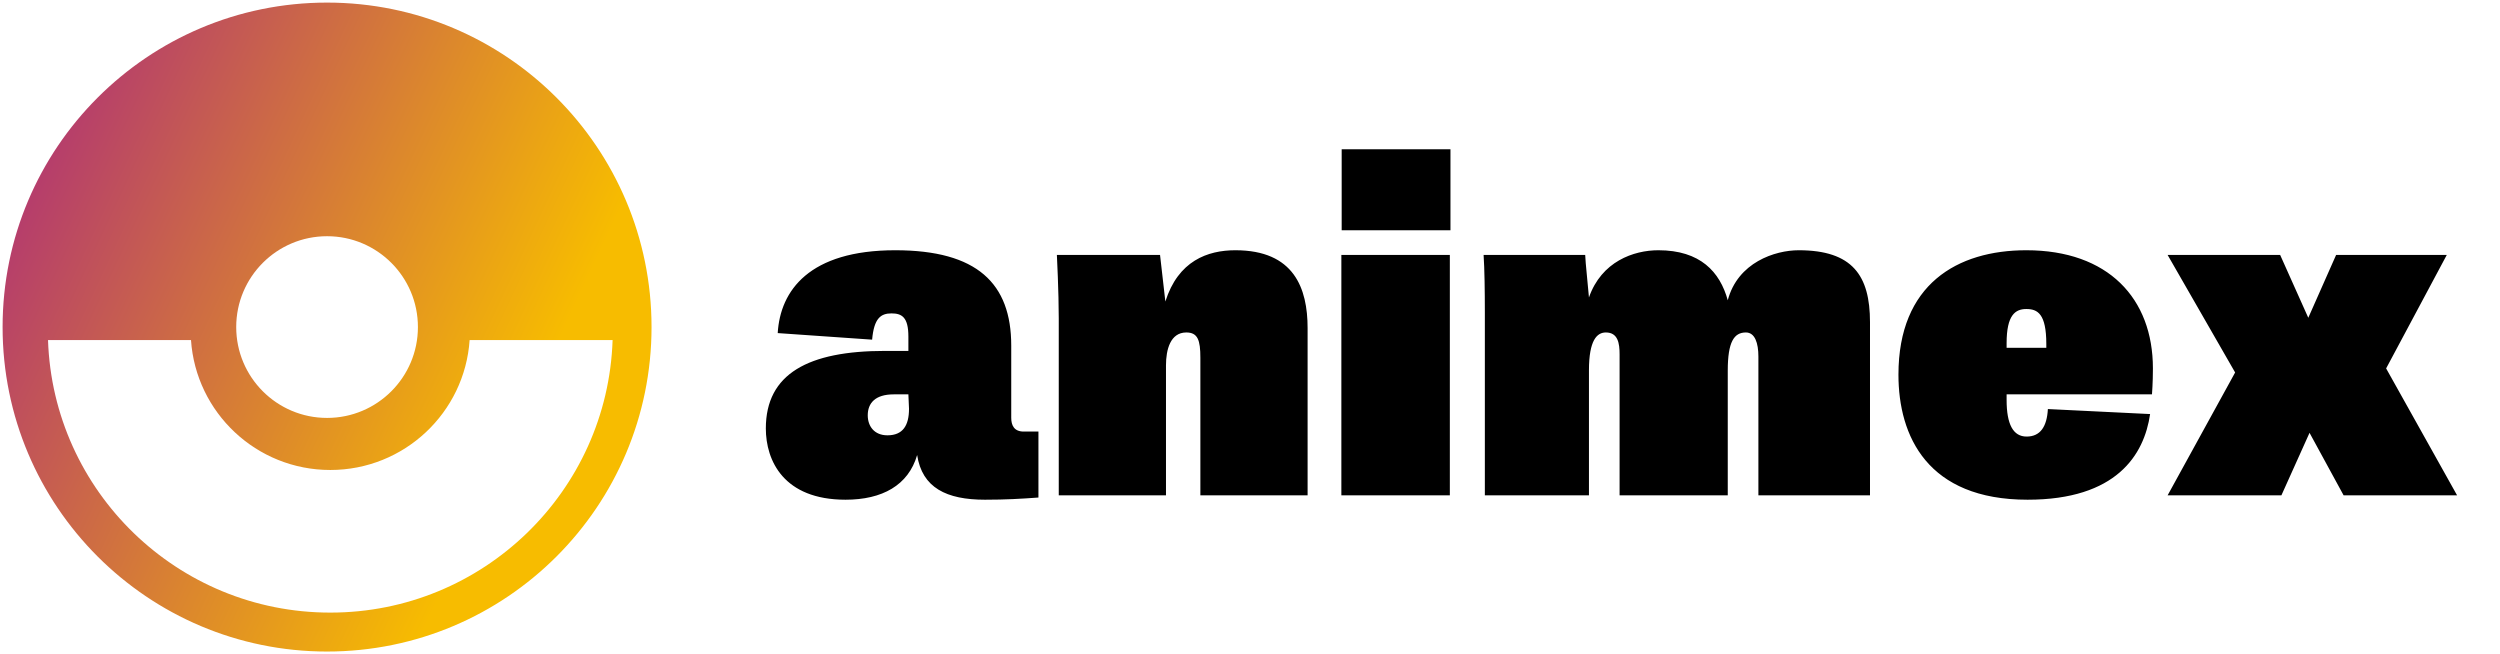 <svg data-v-423bf9ae="" xmlns="http://www.w3.org/2000/svg" viewBox="0 0 428 112" class="logo"><!----><!----><!----><g data-v-423bf9ae="" id="7d53b157-2141-4c78-8c4c-8bdda932c5d2" transform="matrix(5.352,0,0,5.352,129.987,28.606)"><path d="M8.93 8.46L8.46 8.46C8.15 8.46 8.06 8.26 8.06 8.02L8.06 5.71C8.06 3.72 6.97 2.66 4.35 2.66C1.60 2.66 0.67 3.95 0.59 5.31L3.61 5.52C3.67 4.83 3.89 4.68 4.23 4.68C4.56 4.68 4.77 4.80 4.77 5.42L4.77 5.88L4.02 5.88C1.57 5.88 0.21 6.61 0.21 8.36C0.21 9.39 0.78 10.64 2.76 10.64C3.93 10.64 4.77 10.18 5.05 9.21C5.21 10.26 5.99 10.64 7.22 10.64C7.87 10.64 8.39 10.61 8.93 10.57ZM4.79 7.73C4.79 8.27 4.59 8.58 4.10 8.58C3.68 8.58 3.47 8.29 3.47 7.94C3.47 7.55 3.71 7.27 4.30 7.27L4.77 7.27ZM14.11 10.50L17.54 10.50L17.54 5.15C17.54 3.88 17.11 2.66 15.23 2.66C14.34 2.66 13.40 3.00 12.99 4.30L12.82 2.81L9.52 2.81C9.52 2.81 9.58 3.99 9.58 4.84L9.58 10.50L13.01 10.50L13.01 6.34C13.01 5.84 13.15 5.29 13.66 5.29C14.03 5.29 14.11 5.54 14.11 6.10ZM18.62 10.50L22.09 10.50L22.09 2.81L18.62 2.81ZM18.63 2.02L22.11 2.02L22.11-0.57L18.63-0.57ZM27.52 10.50L30.98 10.50L30.98 6.51C30.98 5.59 31.18 5.29 31.56 5.29C31.85 5.29 31.96 5.63 31.96 6.06L31.96 10.50L35.53 10.50L35.53 4.96C35.53 3.47 34.97 2.66 33.25 2.66C32.49 2.66 31.30 3.05 30.98 4.26C30.73 3.35 30.10 2.66 28.76 2.66C27.97 2.66 26.94 3.02 26.54 4.17C26.50 3.68 26.43 3.09 26.42 2.81L23.17 2.81C23.20 3.26 23.21 3.96 23.21 4.66L23.21 10.50L26.54 10.50L26.54 6.50C26.54 5.53 26.80 5.29 27.08 5.29C27.47 5.29 27.52 5.64 27.52 5.99ZM40.57 10.64C43.41 10.64 44.30 9.21 44.49 7.90L41.22 7.74C41.19 8.30 40.98 8.62 40.54 8.62C40.11 8.62 39.90 8.23 39.90 7.45L39.90 7.27L44.55 7.27C44.55 7.27 44.58 6.90 44.58 6.44C44.58 4.20 43.15 2.66 40.53 2.66C38.32 2.66 36.44 3.75 36.44 6.64C36.44 8.61 37.37 10.64 40.57 10.64ZM39.90 5.63C39.90 4.73 40.18 4.54 40.53 4.54C40.89 4.54 41.17 4.69 41.17 5.66L41.17 5.78L39.90 5.78ZM50.68 10.50L54.31 10.50L52.04 6.44L53.98 2.81L50.44 2.81L49.55 4.82L48.65 2.81L45.05 2.81L47.21 6.57L45.05 10.50L48.69 10.50L49.59 8.50Z"></path></g><defs data-v-423bf9ae=""><linearGradient data-v-423bf9ae="" gradientTransform="rotate(25)" id="ec12949a-9195-4c56-a03f-af0841e1a142" x1="0%" y1="0%" x2="100%" y2="0%"><stop data-v-423bf9ae="" offset="0%" style="stop-color: rgb(169, 37, 128); stop-opacity: 1;"></stop><stop data-v-423bf9ae="" offset="100%" style="stop-color: rgb(247, 188, 0); stop-opacity: 1;"></stop></linearGradient></defs><g data-v-423bf9ae="" id="f5d9468e-39ff-4c4f-bcf3-048cf240009c" transform="matrix(1.111,0,0,1.111,0.444,0.444)" stroke="none" fill="url(#ec12949a-9195-4c56-a03f-af0841e1a142)"><path d="M29.032 52H7c.774 23.327 19.953 42 43.5 42S93.226 75.327 94 52H71.968C71.214 63.184 61.891 72.023 50.5 72.023c-11.39 0-20.714-8.839-21.468-20.023zM50 100C22.386 100 0 77.614 0 50S22.386 0 50 0s50 22.386 50 50-22.386 50-50 50zm0-64c-7.732 0-14 6.268-14 14s6.268 14 14 14 14-6.268 14-14-6.268-14-14-14zm0 0"></path></g><!----></svg>